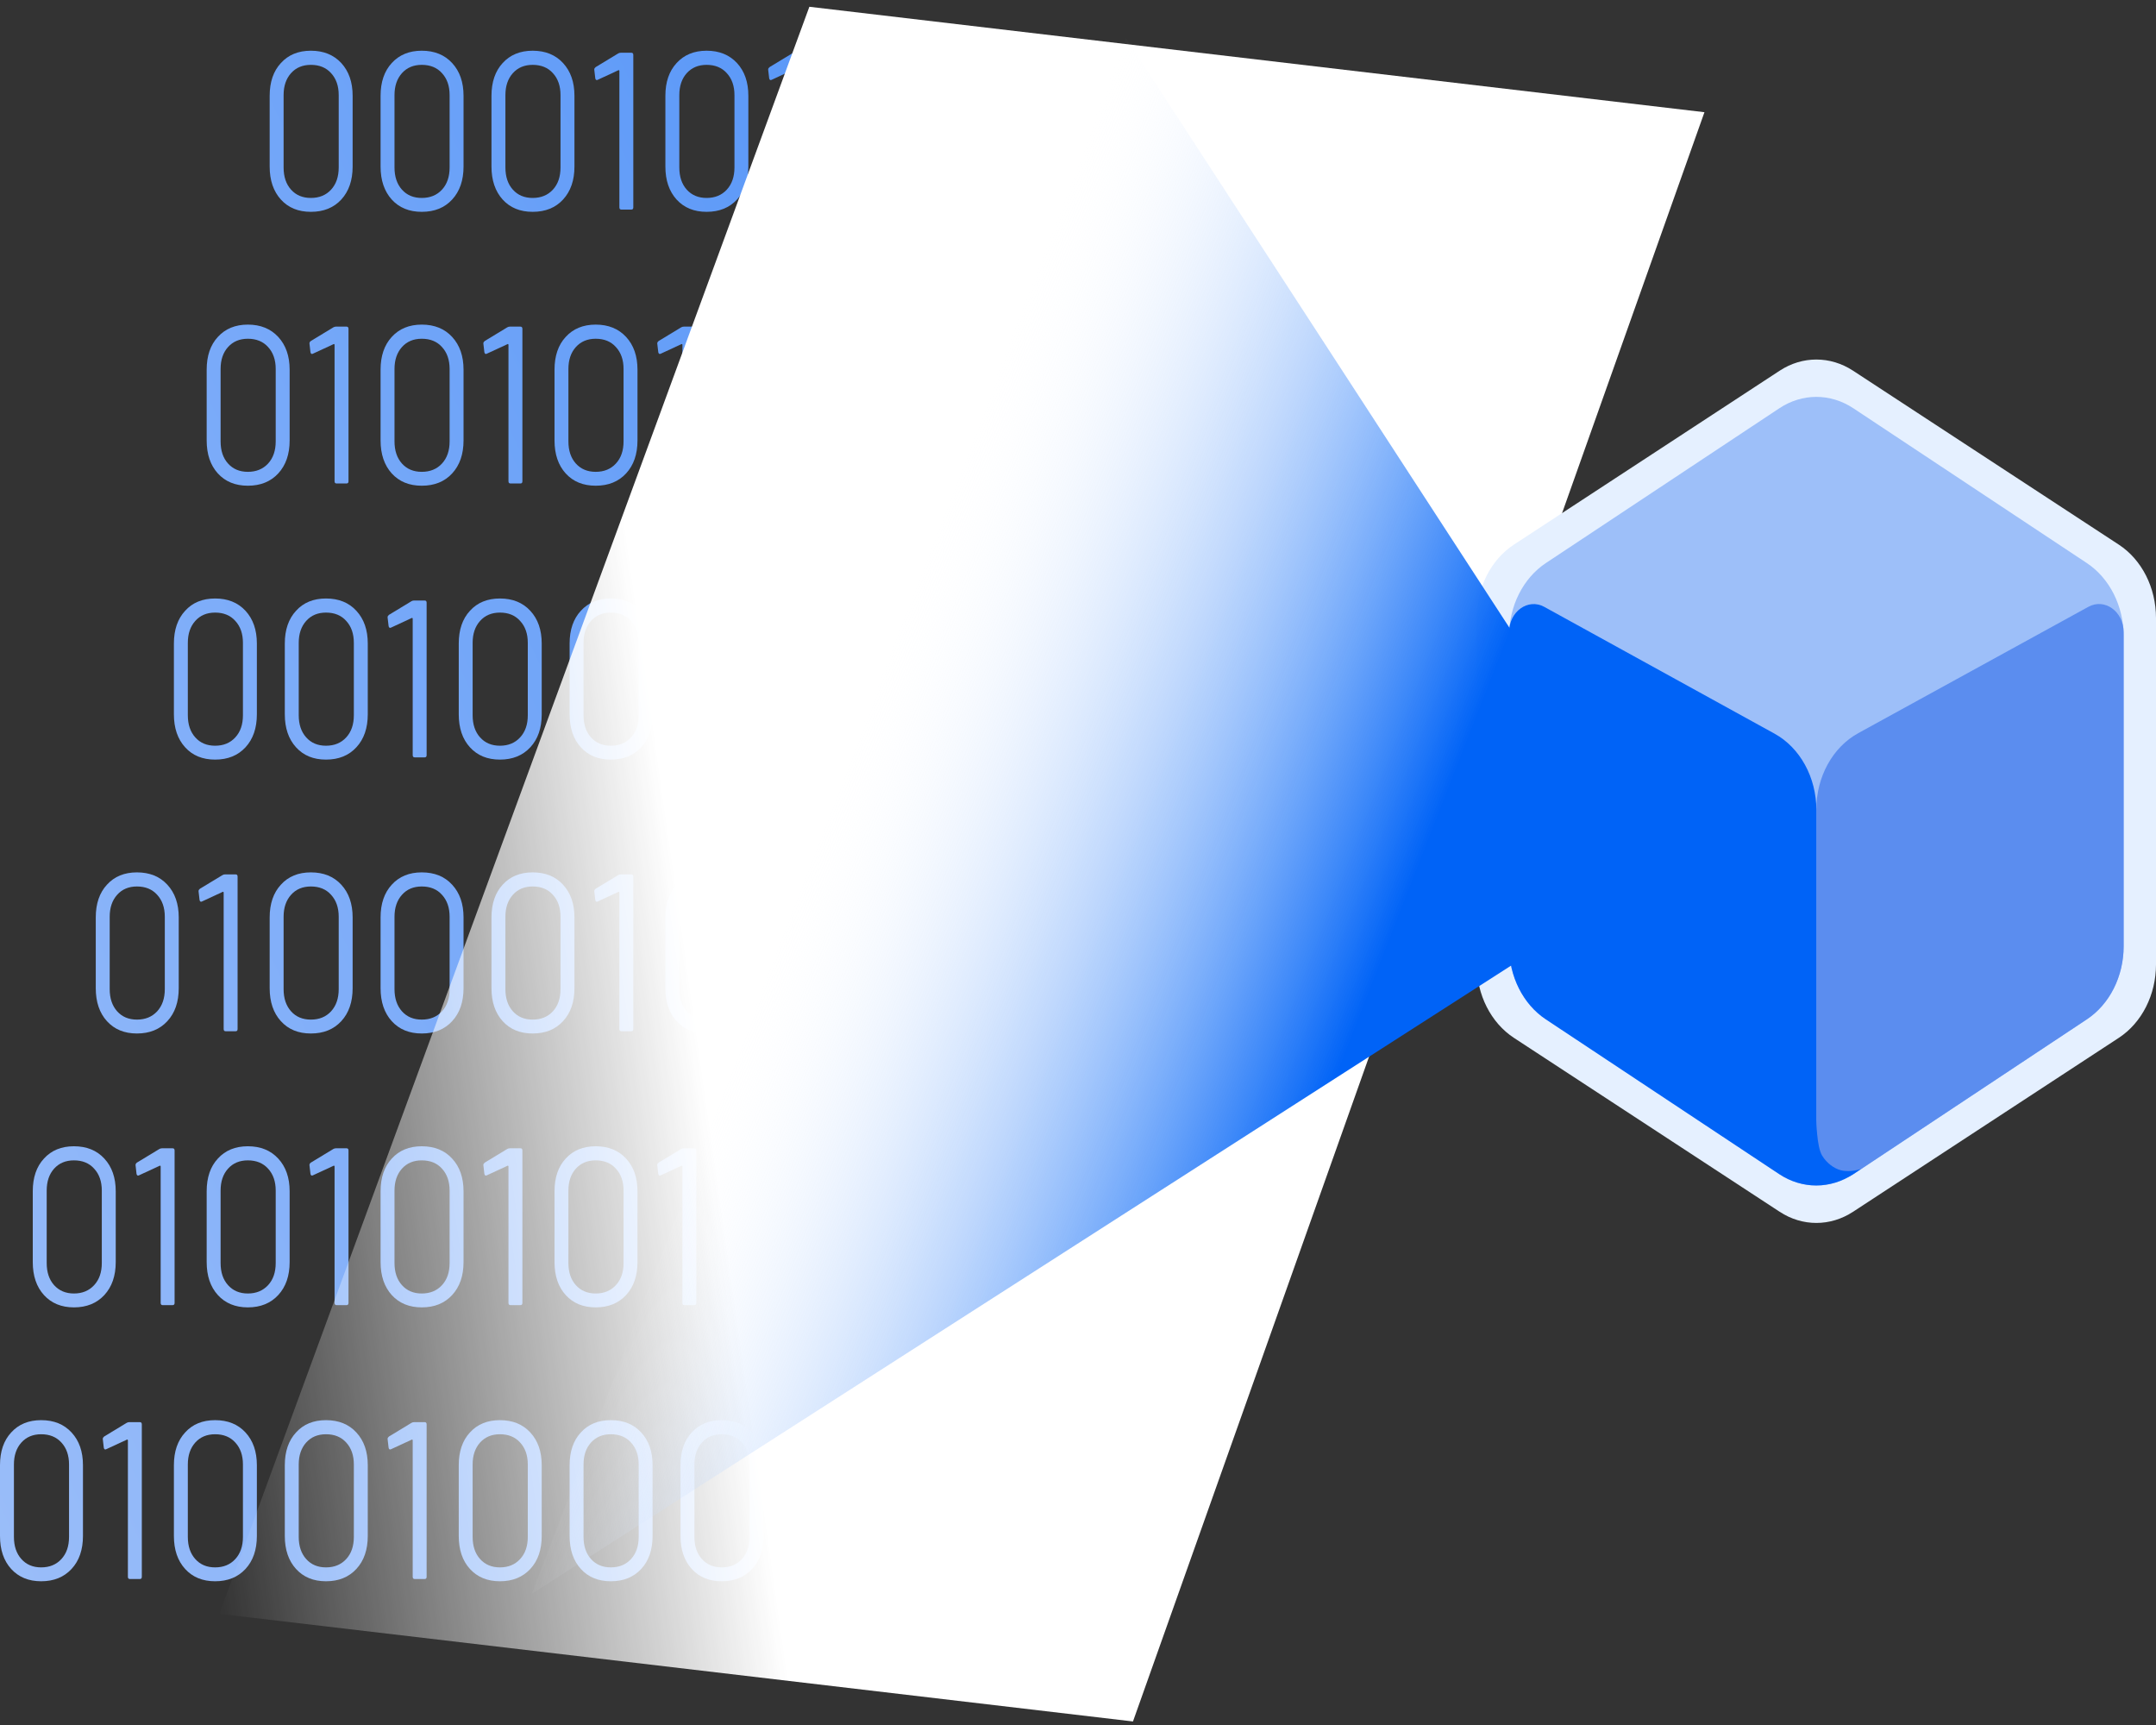 <svg width="50" height="40" viewBox="0 0 50 40" fill="none" xmlns="http://www.w3.org/2000/svg">
<rect x="0" y="0" width="50" height="40" fill="#333333" stroke="none"/>
<g clip-path="url(#clip0_162_1830)">
<path d="M7.21 4.912C6.918 4.912 6.686 4.817 6.514 4.627C6.341 4.436 6.254 4.181 6.254 3.863V2.221C6.254 1.902 6.341 1.649 6.514 1.462C6.686 1.272 6.918 1.176 7.21 1.176C7.504 1.176 7.739 1.272 7.915 1.462C8.09 1.653 8.178 1.905 8.178 2.221V3.863C8.178 4.181 8.09 4.436 7.915 4.627C7.739 4.817 7.504 4.912 7.21 4.912ZM7.21 4.59C7.404 4.59 7.56 4.526 7.678 4.398C7.796 4.27 7.855 4.098 7.855 3.883V2.205C7.855 1.994 7.796 1.824 7.678 1.696C7.563 1.568 7.407 1.504 7.21 1.504C7.018 1.504 6.865 1.568 6.75 1.696C6.635 1.824 6.577 1.994 6.577 2.205V3.883C6.577 4.098 6.635 4.27 6.75 4.398C6.865 4.526 7.018 4.59 7.21 4.59Z" fill="url(#paint0_linear_162_1830)"/>
<path d="M9.781 4.912C9.49 4.912 9.258 4.817 9.085 4.627C8.913 4.436 8.826 4.181 8.826 3.863V2.221C8.826 1.902 8.913 1.649 9.085 1.462C9.258 1.272 9.49 1.176 9.781 1.176C10.076 1.176 10.311 1.272 10.486 1.462C10.662 1.653 10.75 1.905 10.75 2.221V3.863C10.75 4.181 10.662 4.436 10.486 4.627C10.311 4.817 10.076 4.912 9.781 4.912ZM9.781 4.59C9.975 4.59 10.132 4.526 10.25 4.398C10.368 4.27 10.427 4.098 10.427 3.883V2.205C10.427 1.994 10.368 1.824 10.25 1.696C10.135 1.568 9.979 1.504 9.781 1.504C9.59 1.504 9.437 1.568 9.322 1.696C9.207 1.824 9.149 1.994 9.149 2.205V3.883C9.149 4.098 9.207 4.27 9.322 4.398C9.437 4.526 9.59 4.59 9.781 4.59Z" fill="url(#paint1_linear_162_1830)"/>
<path d="M12.353 4.912C12.062 4.912 11.83 4.817 11.657 4.627C11.485 4.436 11.398 4.181 11.398 3.863V2.221C11.398 1.902 11.485 1.649 11.657 1.462C11.83 1.272 12.062 1.176 12.353 1.176C12.648 1.176 12.883 1.272 13.058 1.462C13.234 1.653 13.322 1.905 13.322 2.221V3.863C13.322 4.181 13.234 4.436 13.058 4.627C12.883 4.817 12.648 4.912 12.353 4.912ZM12.353 4.59C12.547 4.59 12.704 4.526 12.822 4.398C12.94 4.27 12.999 4.098 12.999 3.883V2.205C12.999 1.994 12.94 1.824 12.822 1.696C12.707 1.568 12.55 1.504 12.353 1.504C12.162 1.504 12.009 1.568 11.894 1.696C11.779 1.824 11.721 1.994 11.721 2.205V3.883C11.721 4.098 11.779 4.27 11.894 4.398C12.009 4.526 12.162 4.59 12.353 4.59Z" fill="url(#paint2_linear_162_1830)"/>
<path d="M14.337 1.239C14.355 1.228 14.375 1.223 14.396 1.223H14.642C14.672 1.223 14.687 1.24 14.687 1.275V4.808C14.687 4.843 14.672 4.86 14.642 4.86H14.41C14.38 4.86 14.364 4.843 14.364 4.808V1.644C14.364 1.637 14.361 1.632 14.355 1.628C14.352 1.625 14.348 1.625 14.342 1.628L13.859 1.852L13.841 1.857C13.823 1.857 13.811 1.843 13.805 1.815L13.782 1.618V1.608C13.782 1.59 13.793 1.573 13.814 1.556L14.337 1.239Z" fill="url(#paint3_linear_162_1830)"/>
<path d="M16.387 4.912C16.096 4.912 15.864 4.817 15.691 4.627C15.518 4.436 15.431 4.181 15.431 3.863V2.221C15.431 1.902 15.518 1.649 15.691 1.462C15.864 1.272 16.096 1.176 16.387 1.176C16.681 1.176 16.916 1.272 17.092 1.462C17.268 1.653 17.355 1.905 17.355 2.221V3.863C17.355 4.181 17.268 4.436 17.092 4.627C16.916 4.817 16.681 4.912 16.387 4.912ZM16.387 4.59C16.581 4.59 16.737 4.526 16.855 4.398C16.973 4.27 17.033 4.098 17.033 3.883V2.205C17.033 1.994 16.973 1.824 16.855 1.696C16.74 1.568 16.584 1.504 16.387 1.504C16.196 1.504 16.043 1.568 15.927 1.696C15.812 1.824 15.754 1.994 15.754 2.205V3.883C15.754 4.098 15.812 4.27 15.927 4.398C16.043 4.526 16.196 4.59 16.387 4.59Z" fill="url(#paint4_linear_162_1830)"/>
<path d="M18.37 1.239C18.389 1.228 18.408 1.223 18.429 1.223H18.675C18.706 1.223 18.721 1.24 18.721 1.275V4.808C18.721 4.843 18.706 4.86 18.675 4.86H18.443C18.413 4.86 18.398 4.843 18.398 4.808V1.644C18.398 1.637 18.395 1.632 18.389 1.628C18.385 1.625 18.381 1.625 18.375 1.628L17.893 1.852L17.875 1.857C17.856 1.857 17.844 1.843 17.838 1.815L17.815 1.618V1.608C17.815 1.59 17.826 1.573 17.847 1.556L18.37 1.239Z" fill="url(#paint5_linear_162_1830)"/>
<path d="M20.42 4.912C20.129 4.912 19.897 4.817 19.724 4.627C19.551 4.436 19.465 4.181 19.465 3.863V2.221C19.465 1.902 19.551 1.649 19.724 1.462C19.897 1.272 20.129 1.176 20.42 1.176C20.714 1.176 20.949 1.272 21.125 1.462C21.301 1.653 21.389 1.905 21.389 2.221V3.863C21.389 4.181 21.301 4.436 21.125 4.627C20.949 4.817 20.714 4.912 20.42 4.912ZM20.42 4.59C20.614 4.59 20.77 4.526 20.889 4.398C21.007 4.27 21.066 4.098 21.066 3.883V2.205C21.066 1.994 21.007 1.824 20.889 1.696C20.773 1.568 20.617 1.504 20.42 1.504C20.229 1.504 20.076 1.568 19.961 1.696C19.845 1.824 19.788 1.994 19.788 2.205V3.883C19.788 4.098 19.845 4.27 19.961 4.398C20.076 4.526 20.229 4.59 20.42 4.59Z" fill="url(#paint6_linear_162_1830)"/>
<path d="M22.404 1.239C22.422 1.228 22.442 1.223 22.463 1.223H22.708C22.739 1.223 22.754 1.24 22.754 1.275V4.808C22.754 4.843 22.739 4.86 22.708 4.86H22.476C22.446 4.86 22.431 4.843 22.431 4.808V1.644C22.431 1.637 22.428 1.632 22.422 1.628C22.419 1.625 22.414 1.625 22.408 1.628L21.926 1.852L21.908 1.857C21.89 1.857 21.878 1.843 21.871 1.815L21.849 1.618V1.608C21.849 1.59 21.859 1.573 21.881 1.556L22.404 1.239Z" fill="url(#paint7_linear_162_1830)"/>
<path d="M24.453 4.912C24.162 4.912 23.93 4.817 23.757 4.627C23.585 4.436 23.498 4.181 23.498 3.863V2.221C23.498 1.902 23.585 1.649 23.757 1.462C23.93 1.272 24.162 1.176 24.453 1.176C24.747 1.176 24.983 1.272 25.158 1.462C25.334 1.653 25.422 1.905 25.422 2.221V3.863C25.422 4.181 25.334 4.436 25.158 4.627C24.983 4.817 24.747 4.912 24.453 4.912ZM24.453 4.59C24.647 4.59 24.804 4.526 24.922 4.398C25.04 4.27 25.099 4.098 25.099 3.883V2.205C25.099 1.994 25.04 1.824 24.922 1.696C24.806 1.568 24.65 1.504 24.453 1.504C24.262 1.504 24.109 1.568 23.994 1.696C23.879 1.824 23.821 1.994 23.821 2.205V3.883C23.821 4.098 23.879 4.27 23.994 4.398C24.109 4.526 24.262 4.59 24.453 4.59Z" fill="url(#paint8_linear_162_1830)"/>
<path d="M26.437 1.239C26.455 1.228 26.475 1.223 26.496 1.223H26.742C26.772 1.223 26.787 1.24 26.787 1.275V4.808C26.787 4.843 26.772 4.86 26.742 4.86H26.51C26.48 4.86 26.464 4.843 26.464 4.808V1.644C26.464 1.637 26.461 1.632 26.455 1.628C26.452 1.625 26.448 1.625 26.442 1.628L25.959 1.852L25.941 1.857C25.923 1.857 25.911 1.843 25.905 1.815L25.882 1.618V1.608C25.882 1.59 25.893 1.573 25.914 1.556L26.437 1.239Z" fill="url(#paint9_linear_162_1830)"/>
<path d="M5.748 11.263C5.457 11.263 5.225 11.168 5.052 10.978C4.879 10.787 4.793 10.532 4.793 10.214V8.572C4.793 8.253 4.879 8 5.052 7.813C5.225 7.623 5.457 7.527 5.748 7.527C6.042 7.527 6.277 7.623 6.453 7.813C6.629 8.004 6.717 8.257 6.717 8.572V10.214C6.717 10.532 6.629 10.787 6.453 10.978C6.277 11.168 6.042 11.263 5.748 11.263ZM5.748 10.941C5.942 10.941 6.098 10.877 6.217 10.749C6.335 10.621 6.394 10.449 6.394 10.235V8.556C6.394 8.345 6.335 8.175 6.217 8.047C6.101 7.919 5.945 7.855 5.748 7.855C5.557 7.855 5.404 7.919 5.289 8.047C5.173 8.175 5.116 8.345 5.116 8.556V10.235C5.116 10.449 5.173 10.621 5.289 10.749C5.404 10.877 5.557 10.941 5.748 10.941Z" fill="url(#paint10_linear_162_1830)"/>
<path d="M7.732 7.59C7.75 7.579 7.77 7.574 7.791 7.574H8.037C8.067 7.574 8.082 7.592 8.082 7.626V11.16C8.082 11.194 8.067 11.211 8.037 11.211H7.805C7.774 11.211 7.759 11.194 7.759 11.16V7.995C7.759 7.988 7.756 7.983 7.75 7.98C7.747 7.976 7.742 7.976 7.736 7.98L7.254 8.203L7.236 8.208C7.218 8.208 7.206 8.194 7.2 8.167L7.177 7.969V7.959C7.177 7.941 7.187 7.924 7.209 7.907L7.732 7.59Z" fill="url(#paint11_linear_162_1830)"/>
<path d="M9.781 11.263C9.49 11.263 9.258 11.168 9.085 10.978C8.913 10.787 8.826 10.532 8.826 10.214V8.572C8.826 8.253 8.913 8 9.085 7.813C9.258 7.623 9.49 7.527 9.781 7.527C10.076 7.527 10.311 7.623 10.486 7.813C10.662 8.004 10.75 8.257 10.75 8.572V10.214C10.75 10.532 10.662 10.787 10.486 10.978C10.311 11.168 10.076 11.263 9.781 11.263ZM9.781 10.941C9.975 10.941 10.132 10.877 10.25 10.749C10.368 10.621 10.427 10.449 10.427 10.235V8.556C10.427 8.345 10.368 8.175 10.25 8.047C10.135 7.919 9.979 7.855 9.781 7.855C9.59 7.855 9.437 7.919 9.322 8.047C9.207 8.175 9.149 8.345 9.149 8.556V10.235C9.149 10.449 9.207 10.621 9.322 10.749C9.437 10.877 9.59 10.941 9.781 10.941Z" fill="url(#paint12_linear_162_1830)"/>
<path d="M11.765 7.59C11.783 7.579 11.803 7.574 11.824 7.574H12.07C12.1 7.574 12.115 7.592 12.115 7.626V11.16C12.115 11.194 12.1 11.211 12.07 11.211H11.838C11.808 11.211 11.792 11.194 11.792 11.16V7.995C11.792 7.988 11.789 7.983 11.783 7.98C11.78 7.976 11.776 7.976 11.77 7.98L11.287 8.203L11.269 8.208C11.251 8.208 11.239 8.194 11.233 8.167L11.21 7.969V7.959C11.21 7.941 11.221 7.924 11.242 7.907L11.765 7.59Z" fill="url(#paint13_linear_162_1830)"/>
<path d="M13.815 11.263C13.524 11.263 13.292 11.168 13.119 10.978C12.946 10.787 12.86 10.532 12.86 10.214V8.572C12.86 8.253 12.946 8 13.119 7.813C13.292 7.623 13.524 7.527 13.815 7.527C14.109 7.527 14.344 7.623 14.52 7.813C14.696 8.004 14.784 8.257 14.784 8.572V10.214C14.784 10.532 14.696 10.787 14.52 10.978C14.344 11.168 14.109 11.263 13.815 11.263ZM13.815 10.941C14.009 10.941 14.165 10.877 14.283 10.749C14.402 10.621 14.461 10.449 14.461 10.235V8.556C14.461 8.345 14.402 8.175 14.283 8.047C14.168 7.919 14.012 7.855 13.815 7.855C13.624 7.855 13.471 7.919 13.355 8.047C13.24 8.175 13.182 8.345 13.182 8.556V10.235C13.182 10.449 13.24 10.621 13.355 10.749C13.471 10.877 13.624 10.941 13.815 10.941Z" fill="url(#paint14_linear_162_1830)"/>
<path d="M15.798 7.59C15.817 7.579 15.836 7.574 15.858 7.574H16.103C16.134 7.574 16.149 7.592 16.149 7.626V11.16C16.149 11.194 16.134 11.211 16.103 11.211H15.871C15.841 11.211 15.826 11.194 15.826 11.16V7.995C15.826 7.988 15.823 7.983 15.817 7.98C15.814 7.976 15.809 7.976 15.803 7.98L15.321 8.203L15.303 8.208C15.284 8.208 15.272 8.194 15.266 8.167L15.243 7.969V7.959C15.243 7.941 15.254 7.924 15.275 7.907L15.798 7.59Z" fill="url(#paint15_linear_162_1830)"/>
<path d="M17.848 11.263C17.557 11.263 17.325 11.168 17.152 10.978C16.979 10.787 16.893 10.532 16.893 10.214V8.572C16.893 8.253 16.979 8 17.152 7.813C17.325 7.623 17.557 7.527 17.848 7.527C18.142 7.527 18.377 7.623 18.553 7.813C18.729 8.004 18.817 8.257 18.817 8.572V10.214C18.817 10.532 18.729 10.787 18.553 10.978C18.377 11.168 18.142 11.263 17.848 11.263ZM17.848 10.941C18.042 10.941 18.198 10.877 18.317 10.749C18.435 10.621 18.494 10.449 18.494 10.235V8.556C18.494 8.345 18.435 8.175 18.317 8.047C18.201 7.919 18.045 7.855 17.848 7.855C17.657 7.855 17.504 7.919 17.389 8.047C17.273 8.175 17.216 8.345 17.216 8.556V10.235C17.216 10.449 17.273 10.621 17.389 10.749C17.504 10.877 17.657 10.941 17.848 10.941Z" fill="url(#paint16_linear_162_1830)"/>
<path d="M19.832 7.59C19.85 7.579 19.87 7.574 19.891 7.574H20.137C20.167 7.574 20.182 7.592 20.182 7.626V11.16C20.182 11.194 20.167 11.211 20.137 11.211H19.904C19.874 11.211 19.859 11.194 19.859 11.16V7.995C19.859 7.988 19.856 7.983 19.85 7.98C19.847 7.976 19.842 7.976 19.836 7.98L19.354 8.203L19.336 8.208C19.318 8.208 19.306 8.194 19.299 8.167L19.277 7.969V7.959C19.277 7.941 19.288 7.924 19.309 7.907L19.832 7.59Z" fill="url(#paint17_linear_162_1830)"/>
<path d="M21.881 11.263C21.59 11.263 21.358 11.168 21.186 10.978C21.013 10.787 20.926 10.532 20.926 10.214V8.572C20.926 8.253 21.013 8 21.186 7.813C21.358 7.623 21.59 7.527 21.881 7.527C22.175 7.527 22.411 7.623 22.587 7.813C22.762 8.004 22.85 8.257 22.85 8.572V10.214C22.85 10.532 22.762 10.787 22.587 10.978C22.411 11.168 22.175 11.263 21.881 11.263ZM21.881 10.941C22.076 10.941 22.232 10.877 22.35 10.749C22.468 10.621 22.527 10.449 22.527 10.235V8.556C22.527 8.345 22.468 8.175 22.35 8.047C22.235 7.919 22.078 7.855 21.881 7.855C21.69 7.855 21.537 7.919 21.422 8.047C21.307 8.175 21.249 8.345 21.249 8.556V10.235C21.249 10.449 21.307 10.621 21.422 10.749C21.537 10.877 21.69 10.941 21.881 10.941Z" fill="url(#paint18_linear_162_1830)"/>
<path d="M23.865 7.59C23.883 7.579 23.903 7.574 23.924 7.574H24.17C24.2 7.574 24.215 7.592 24.215 7.626V11.16C24.215 11.194 24.2 11.211 24.17 11.211H23.938C23.907 11.211 23.892 11.194 23.892 11.16V7.995C23.892 7.988 23.889 7.983 23.883 7.98C23.88 7.976 23.876 7.976 23.87 7.98L23.387 8.203L23.369 8.208C23.351 8.208 23.339 8.194 23.333 8.167L23.31 7.969V7.959C23.31 7.941 23.321 7.924 23.342 7.907L23.865 7.59Z" fill="url(#paint19_linear_162_1830)"/>
<path d="M25.915 11.263C25.624 11.263 25.392 11.168 25.219 10.978C25.046 10.787 24.96 10.532 24.96 10.214V8.572C24.96 8.253 25.046 8 25.219 7.813C25.392 7.623 25.624 7.527 25.915 7.527C26.209 7.527 26.444 7.623 26.62 7.813C26.796 8.004 26.884 8.257 26.884 8.572V10.214C26.884 10.532 26.796 10.787 26.62 10.978C26.444 11.168 26.209 11.263 25.915 11.263ZM25.915 10.941C26.109 10.941 26.265 10.877 26.383 10.749C26.502 10.621 26.561 10.449 26.561 10.235V8.556C26.561 8.345 26.502 8.175 26.383 8.047C26.268 7.919 26.112 7.855 25.915 7.855C25.724 7.855 25.571 7.919 25.455 8.047C25.34 8.175 25.282 8.345 25.282 8.556V10.235C25.282 10.449 25.34 10.621 25.455 10.749C25.571 10.877 25.724 10.941 25.915 10.941Z" fill="url(#paint20_linear_162_1830)"/>
<path d="M4.989 17.614C4.697 17.614 4.465 17.519 4.293 17.328C4.12 17.138 4.033 16.883 4.033 16.564V14.922C4.033 14.604 4.12 14.351 4.293 14.164C4.465 13.973 4.697 13.878 4.989 13.878C5.283 13.878 5.518 13.973 5.694 14.164C5.869 14.354 5.957 14.607 5.957 14.922V16.564C5.957 16.883 5.869 17.138 5.694 17.328C5.518 17.519 5.283 17.614 4.989 17.614ZM4.989 17.292C5.183 17.292 5.339 17.228 5.457 17.099C5.575 16.971 5.634 16.8 5.634 16.585V14.907C5.634 14.695 5.575 14.526 5.457 14.398C5.342 14.269 5.186 14.205 4.989 14.205C4.797 14.205 4.644 14.269 4.529 14.398C4.414 14.526 4.356 14.695 4.356 14.907V16.585C4.356 16.8 4.414 16.971 4.529 17.099C4.644 17.228 4.797 17.292 4.989 17.292Z" fill="url(#paint21_linear_162_1830)"/>
<path d="M7.56 17.614C7.269 17.614 7.037 17.519 6.865 17.328C6.692 17.138 6.605 16.883 6.605 16.564V14.922C6.605 14.604 6.692 14.351 6.865 14.164C7.037 13.973 7.269 13.878 7.56 13.878C7.855 13.878 8.09 13.973 8.265 14.164C8.441 14.354 8.529 14.607 8.529 14.922V16.564C8.529 16.883 8.441 17.138 8.265 17.328C8.09 17.519 7.855 17.614 7.56 17.614ZM7.56 17.292C7.755 17.292 7.911 17.228 8.029 17.099C8.147 16.971 8.206 16.8 8.206 16.585V14.907C8.206 14.695 8.147 14.526 8.029 14.398C7.914 14.269 7.758 14.205 7.56 14.205C7.369 14.205 7.216 14.269 7.101 14.398C6.986 14.526 6.928 14.695 6.928 14.907V16.585C6.928 16.8 6.986 16.971 7.101 17.099C7.216 17.228 7.369 17.292 7.56 17.292Z" fill="url(#paint22_linear_162_1830)"/>
<path d="M9.544 13.94C9.562 13.93 9.582 13.925 9.603 13.925H9.849C9.879 13.925 9.894 13.942 9.894 13.977V17.51C9.894 17.545 9.879 17.562 9.849 17.562H9.617C9.587 17.562 9.571 17.545 9.571 17.51V14.346C9.571 14.339 9.568 14.334 9.562 14.33C9.559 14.327 9.555 14.327 9.549 14.33L9.067 14.554L9.048 14.559C9.03 14.559 9.018 14.545 9.012 14.517L8.989 14.32V14.309C8.989 14.292 9 14.275 9.021 14.257L9.544 13.94Z" fill="url(#paint23_linear_162_1830)"/>
<path d="M11.594 17.614C11.303 17.614 11.071 17.519 10.898 17.328C10.725 17.138 10.639 16.883 10.639 16.564V14.922C10.639 14.604 10.725 14.351 10.898 14.164C11.071 13.973 11.303 13.878 11.594 13.878C11.888 13.878 12.123 13.973 12.299 14.164C12.475 14.354 12.563 14.607 12.563 14.922V16.564C12.563 16.883 12.475 17.138 12.299 17.328C12.123 17.519 11.888 17.614 11.594 17.614ZM11.594 17.292C11.788 17.292 11.944 17.228 12.062 17.099C12.181 16.971 12.24 16.8 12.24 16.585V14.907C12.24 14.695 12.181 14.526 12.062 14.398C11.947 14.269 11.791 14.205 11.594 14.205C11.403 14.205 11.25 14.269 11.134 14.398C11.019 14.526 10.961 14.695 10.961 14.907V16.585C10.961 16.8 11.019 16.971 11.134 17.099C11.25 17.228 11.403 17.292 11.594 17.292Z" fill="url(#paint24_linear_162_1830)"/>
<path d="M14.166 17.614C13.874 17.614 13.643 17.519 13.47 17.328C13.297 17.138 13.21 16.883 13.21 16.564V14.922C13.21 14.604 13.297 14.351 13.47 14.164C13.643 13.973 13.874 13.878 14.166 13.878C14.46 13.878 14.695 13.973 14.871 14.164C15.047 14.354 15.134 14.607 15.134 14.922V16.564C15.134 16.883 15.047 17.138 14.871 17.328C14.695 17.519 14.46 17.614 14.166 17.614ZM14.166 17.292C14.36 17.292 14.516 17.228 14.634 17.099C14.752 16.971 14.812 16.8 14.812 16.585V14.907C14.812 14.695 14.752 14.526 14.634 14.398C14.519 14.269 14.363 14.205 14.166 14.205C13.975 14.205 13.822 14.269 13.706 14.398C13.591 14.526 13.533 14.695 13.533 14.907V16.585C13.533 16.8 13.591 16.971 13.706 17.099C13.822 17.228 13.975 17.292 14.166 17.292Z" fill="url(#paint25_linear_162_1830)"/>
<path d="M16.738 17.614C16.446 17.614 16.215 17.519 16.042 17.328C15.869 17.138 15.782 16.883 15.782 16.564V14.922C15.782 14.604 15.869 14.351 16.042 14.164C16.215 13.973 16.446 13.878 16.738 13.878C17.032 13.878 17.267 13.973 17.443 14.164C17.619 14.354 17.706 14.607 17.706 14.922V16.564C17.706 16.883 17.619 17.138 17.443 17.328C17.267 17.519 17.032 17.614 16.738 17.614ZM16.738 17.292C16.932 17.292 17.088 17.228 17.206 17.099C17.324 16.971 17.383 16.8 17.383 16.585V14.907C17.383 14.695 17.324 14.526 17.206 14.398C17.091 14.269 16.935 14.205 16.738 14.205C16.547 14.205 16.393 14.269 16.278 14.398C16.163 14.526 16.105 14.695 16.105 14.907V16.585C16.105 16.8 16.163 16.971 16.278 17.099C16.393 17.228 16.547 17.292 16.738 17.292Z" fill="url(#paint26_linear_162_1830)"/>
<path d="M19.309 17.614C19.018 17.614 18.787 17.519 18.613 17.328C18.441 17.138 18.354 16.883 18.354 16.564V14.922C18.354 14.604 18.441 14.351 18.613 14.164C18.787 13.973 19.018 13.878 19.309 13.878C19.604 13.878 19.839 13.973 20.015 14.164C20.19 14.354 20.278 14.607 20.278 14.922V16.564C20.278 16.883 20.19 17.138 20.015 17.328C19.839 17.519 19.604 17.614 19.309 17.614ZM19.309 17.292C19.504 17.292 19.66 17.228 19.778 17.099C19.896 16.971 19.955 16.8 19.955 16.585V14.907C19.955 14.695 19.896 14.526 19.778 14.398C19.663 14.269 19.506 14.205 19.309 14.205C19.119 14.205 18.965 14.269 18.85 14.398C18.735 14.526 18.677 14.695 18.677 14.907V16.585C18.677 16.8 18.735 16.971 18.85 17.099C18.965 17.228 19.119 17.292 19.309 17.292Z" fill="url(#paint27_linear_162_1830)"/>
<path d="M21.293 13.94C21.311 13.93 21.331 13.925 21.352 13.925H21.598C21.628 13.925 21.643 13.942 21.643 13.977V17.51C21.643 17.545 21.628 17.562 21.598 17.562H21.366C21.336 17.562 21.32 17.545 21.32 17.51V14.346C21.32 14.339 21.317 14.334 21.311 14.33C21.308 14.327 21.304 14.327 21.298 14.33L20.816 14.554L20.797 14.559C20.779 14.559 20.767 14.545 20.761 14.517L20.738 14.32V14.309C20.738 14.292 20.749 14.275 20.77 14.257L21.293 13.94Z" fill="url(#paint28_linear_162_1830)"/>
<path d="M23.343 17.614C23.052 17.614 22.82 17.519 22.647 17.328C22.474 17.138 22.388 16.883 22.388 16.564V14.922C22.388 14.604 22.474 14.351 22.647 14.164C22.82 13.973 23.052 13.878 23.343 13.878C23.637 13.878 23.872 13.973 24.048 14.164C24.224 14.354 24.312 14.607 24.312 14.922V16.564C24.312 16.883 24.224 17.138 24.048 17.328C23.872 17.519 23.637 17.614 23.343 17.614ZM23.343 17.292C23.537 17.292 23.693 17.228 23.811 17.099C23.93 16.971 23.989 16.8 23.989 16.585V14.907C23.989 14.695 23.93 14.526 23.811 14.398C23.696 14.269 23.54 14.205 23.343 14.205C23.152 14.205 22.999 14.269 22.883 14.398C22.768 14.526 22.711 14.695 22.711 14.907V16.585C22.711 16.8 22.768 16.971 22.883 17.099C22.999 17.228 23.152 17.292 23.343 17.292Z" fill="url(#paint29_linear_162_1830)"/>
<path d="M25.915 17.614C25.624 17.614 25.392 17.519 25.219 17.328C25.046 17.138 24.96 16.883 24.96 16.564V14.922C24.96 14.604 25.046 14.351 25.219 14.164C25.392 13.973 25.624 13.878 25.915 13.878C26.209 13.878 26.444 13.973 26.62 14.164C26.796 14.354 26.884 14.607 26.884 14.922V16.564C26.884 16.883 26.796 17.138 26.62 17.328C26.444 17.519 26.209 17.614 25.915 17.614ZM25.915 17.292C26.109 17.292 26.265 17.228 26.383 17.099C26.502 16.971 26.561 16.8 26.561 16.585V14.907C26.561 14.695 26.502 14.526 26.383 14.398C26.268 14.269 26.112 14.205 25.915 14.205C25.724 14.205 25.571 14.269 25.455 14.398C25.34 14.526 25.282 14.695 25.282 14.907V16.585C25.282 16.8 25.34 16.971 25.455 17.099C25.571 17.228 25.724 17.292 25.915 17.292Z" fill="url(#paint30_linear_162_1830)"/>
<path d="M3.176 23.965C2.885 23.965 2.653 23.87 2.48 23.679C2.307 23.489 2.221 23.234 2.221 22.915V21.273C2.221 20.955 2.307 20.702 2.48 20.515C2.653 20.324 2.885 20.229 3.176 20.229C3.47 20.229 3.705 20.324 3.881 20.515C4.057 20.705 4.145 20.958 4.145 21.273V22.915C4.145 23.234 4.057 23.489 3.881 23.679C3.705 23.87 3.47 23.965 3.176 23.965ZM3.176 23.643C3.37 23.643 3.526 23.579 3.645 23.451C3.763 23.322 3.822 23.151 3.822 22.936V21.258C3.822 21.047 3.763 20.877 3.645 20.749C3.529 20.62 3.373 20.556 3.176 20.556C2.985 20.556 2.832 20.62 2.717 20.749C2.602 20.877 2.544 21.047 2.544 21.258V22.936C2.544 23.151 2.602 23.322 2.717 23.451C2.832 23.579 2.985 23.643 3.176 23.643Z" fill="url(#paint31_linear_162_1830)"/>
<path d="M5.16 20.292C5.178 20.281 5.198 20.276 5.219 20.276H5.465C5.495 20.276 5.51 20.293 5.51 20.328V23.861C5.51 23.896 5.495 23.913 5.465 23.913H5.233C5.202 23.913 5.187 23.896 5.187 23.861V20.697C5.187 20.69 5.184 20.685 5.178 20.681C5.175 20.678 5.17 20.678 5.164 20.681L4.682 20.905L4.664 20.91C4.646 20.91 4.634 20.896 4.628 20.868L4.605 20.671V20.66C4.605 20.643 4.616 20.626 4.637 20.608L5.16 20.292Z" fill="url(#paint32_linear_162_1830)"/>
<path d="M7.21 23.965C6.918 23.965 6.686 23.87 6.514 23.679C6.341 23.489 6.254 23.234 6.254 22.915V21.273C6.254 20.955 6.341 20.702 6.514 20.515C6.686 20.324 6.918 20.229 7.21 20.229C7.504 20.229 7.739 20.324 7.915 20.515C8.09 20.705 8.178 20.958 8.178 21.273V22.915C8.178 23.234 8.09 23.489 7.915 23.679C7.739 23.87 7.504 23.965 7.21 23.965ZM7.21 23.643C7.404 23.643 7.56 23.579 7.678 23.451C7.796 23.322 7.855 23.151 7.855 22.936V21.258C7.855 21.047 7.796 20.877 7.678 20.749C7.563 20.62 7.407 20.556 7.21 20.556C7.018 20.556 6.865 20.62 6.75 20.749C6.635 20.877 6.577 21.047 6.577 21.258V22.936C6.577 23.151 6.635 23.322 6.75 23.451C6.865 23.579 7.018 23.643 7.21 23.643Z" fill="url(#paint33_linear_162_1830)"/>
<path d="M9.781 23.965C9.49 23.965 9.258 23.87 9.085 23.679C8.913 23.489 8.826 23.234 8.826 22.915V21.273C8.826 20.955 8.913 20.702 9.085 20.515C9.258 20.324 9.49 20.229 9.781 20.229C10.076 20.229 10.311 20.324 10.486 20.515C10.662 20.705 10.75 20.958 10.75 21.273V22.915C10.75 23.234 10.662 23.489 10.486 23.679C10.311 23.87 10.076 23.965 9.781 23.965ZM9.781 23.643C9.975 23.643 10.132 23.579 10.25 23.451C10.368 23.322 10.427 23.151 10.427 22.936V21.258C10.427 21.047 10.368 20.877 10.25 20.749C10.135 20.62 9.979 20.556 9.781 20.556C9.59 20.556 9.437 20.62 9.322 20.749C9.207 20.877 9.149 21.047 9.149 21.258V22.936C9.149 23.151 9.207 23.322 9.322 23.451C9.437 23.579 9.59 23.643 9.781 23.643Z" fill="url(#paint34_linear_162_1830)"/>
<path d="M12.353 23.965C12.062 23.965 11.83 23.87 11.657 23.679C11.485 23.489 11.398 23.234 11.398 22.915V21.273C11.398 20.955 11.485 20.702 11.657 20.515C11.83 20.324 12.062 20.229 12.353 20.229C12.648 20.229 12.883 20.324 13.058 20.515C13.234 20.705 13.322 20.958 13.322 21.273V22.915C13.322 23.234 13.234 23.489 13.058 23.679C12.883 23.87 12.648 23.965 12.353 23.965ZM12.353 23.643C12.547 23.643 12.704 23.579 12.822 23.451C12.94 23.322 12.999 23.151 12.999 22.936V21.258C12.999 21.047 12.94 20.877 12.822 20.749C12.707 20.62 12.55 20.556 12.353 20.556C12.162 20.556 12.009 20.62 11.894 20.749C11.779 20.877 11.721 21.047 11.721 21.258V22.936C11.721 23.151 11.779 23.322 11.894 23.451C12.009 23.579 12.162 23.643 12.353 23.643Z" fill="url(#paint35_linear_162_1830)"/>
<path d="M14.337 20.292C14.355 20.281 14.375 20.276 14.396 20.276H14.642C14.672 20.276 14.687 20.293 14.687 20.328V23.861C14.687 23.896 14.672 23.913 14.642 23.913H14.41C14.38 23.913 14.364 23.896 14.364 23.861V20.697C14.364 20.69 14.361 20.685 14.355 20.681C14.352 20.678 14.348 20.678 14.342 20.681L13.859 20.905L13.841 20.91C13.823 20.91 13.811 20.896 13.805 20.868L13.782 20.671V20.66C13.782 20.643 13.793 20.626 13.814 20.608L14.337 20.292Z" fill="url(#paint36_linear_162_1830)"/>
<path d="M16.387 23.965C16.096 23.965 15.864 23.87 15.691 23.679C15.518 23.489 15.431 23.234 15.431 22.915V21.273C15.431 20.955 15.518 20.702 15.691 20.515C15.864 20.324 16.096 20.229 16.387 20.229C16.681 20.229 16.916 20.324 17.092 20.515C17.268 20.705 17.355 20.958 17.355 21.273V22.915C17.355 23.234 17.268 23.489 17.092 23.679C16.916 23.87 16.681 23.965 16.387 23.965ZM16.387 23.643C16.581 23.643 16.737 23.579 16.855 23.451C16.973 23.322 17.033 23.151 17.033 22.936V21.258C17.033 21.047 16.973 20.877 16.855 20.749C16.74 20.62 16.584 20.556 16.387 20.556C16.196 20.556 16.043 20.62 15.927 20.749C15.812 20.877 15.754 21.047 15.754 21.258V22.936C15.754 23.151 15.812 23.322 15.927 23.451C16.043 23.579 16.196 23.643 16.387 23.643Z" fill="url(#paint37_linear_162_1830)"/>
<path d="M18.37 20.292C18.389 20.281 18.408 20.276 18.429 20.276H18.675C18.706 20.276 18.721 20.293 18.721 20.328V23.861C18.721 23.896 18.706 23.913 18.675 23.913H18.443C18.413 23.913 18.398 23.896 18.398 23.861V20.697C18.398 20.69 18.395 20.685 18.389 20.681C18.385 20.678 18.381 20.678 18.375 20.681L17.893 20.905L17.875 20.91C17.856 20.91 17.844 20.896 17.838 20.868L17.815 20.671V20.66C17.815 20.643 17.826 20.626 17.847 20.608L18.37 20.292Z" fill="url(#paint38_linear_162_1830)"/>
<path d="M20.42 23.965C20.129 23.965 19.897 23.87 19.724 23.679C19.551 23.489 19.465 23.234 19.465 22.915V21.273C19.465 20.955 19.551 20.702 19.724 20.515C19.897 20.324 20.129 20.229 20.42 20.229C20.714 20.229 20.949 20.324 21.125 20.515C21.301 20.705 21.389 20.958 21.389 21.273V22.915C21.389 23.234 21.301 23.489 21.125 23.679C20.949 23.87 20.714 23.965 20.42 23.965ZM20.42 23.643C20.614 23.643 20.77 23.579 20.889 23.451C21.007 23.322 21.066 23.151 21.066 22.936V21.258C21.066 21.047 21.007 20.877 20.889 20.749C20.773 20.62 20.617 20.556 20.42 20.556C20.229 20.556 20.076 20.62 19.961 20.749C19.845 20.877 19.788 21.047 19.788 21.258V22.936C19.788 23.151 19.845 23.322 19.961 23.451C20.076 23.579 20.229 23.643 20.42 23.643Z" fill="url(#paint39_linear_162_1830)"/>
<path d="M22.404 20.292C22.422 20.281 22.442 20.276 22.463 20.276H22.708C22.739 20.276 22.754 20.293 22.754 20.328V23.861C22.754 23.896 22.739 23.913 22.708 23.913H22.476C22.446 23.913 22.431 23.896 22.431 23.861V20.697C22.431 20.69 22.428 20.685 22.422 20.681C22.419 20.678 22.414 20.678 22.408 20.681L21.926 20.905L21.908 20.91C21.89 20.91 21.878 20.896 21.871 20.868L21.849 20.671V20.66C21.849 20.643 21.859 20.626 21.881 20.608L22.404 20.292Z" fill="url(#paint40_linear_162_1830)"/>
<path d="M24.453 23.965C24.162 23.965 23.93 23.87 23.757 23.679C23.585 23.489 23.498 23.234 23.498 22.915V21.273C23.498 20.955 23.585 20.702 23.757 20.515C23.93 20.324 24.162 20.229 24.453 20.229C24.747 20.229 24.983 20.324 25.158 20.515C25.334 20.705 25.422 20.958 25.422 21.273V22.915C25.422 23.234 25.334 23.489 25.158 23.679C24.983 23.87 24.747 23.965 24.453 23.965ZM24.453 23.643C24.647 23.643 24.804 23.579 24.922 23.451C25.04 23.322 25.099 23.151 25.099 22.936V21.258C25.099 21.047 25.04 20.877 24.922 20.749C24.806 20.62 24.65 20.556 24.453 20.556C24.262 20.556 24.109 20.62 23.994 20.749C23.879 20.877 23.821 21.047 23.821 21.258V22.936C23.821 23.151 23.879 23.322 23.994 23.451C24.109 23.579 24.262 23.643 24.453 23.643Z" fill="url(#paint41_linear_162_1830)"/>
<path d="M26.437 20.292C26.455 20.281 26.475 20.276 26.496 20.276H26.742C26.772 20.276 26.787 20.293 26.787 20.328V23.861C26.787 23.896 26.772 23.913 26.742 23.913H26.51C26.48 23.913 26.464 23.896 26.464 23.861V20.697C26.464 20.69 26.461 20.685 26.455 20.681C26.452 20.678 26.448 20.678 26.442 20.681L25.959 20.905L25.941 20.91C25.923 20.91 25.911 20.896 25.905 20.868L25.882 20.671V20.66C25.882 20.643 25.893 20.626 25.914 20.608L26.437 20.292Z" fill="url(#paint42_linear_162_1830)"/>
<path d="M1.715 30.316C1.424 30.316 1.192 30.22 1.019 30.03C0.846 29.839 0.76 29.585 0.76 29.266V27.624C0.76 27.305 0.846 27.052 1.019 26.866C1.192 26.675 1.424 26.58 1.715 26.58C2.009 26.58 2.244 26.675 2.42 26.866C2.596 27.056 2.684 27.309 2.684 27.624V29.266C2.684 29.585 2.596 29.839 2.42 30.03C2.244 30.22 2.009 30.316 1.715 30.316ZM1.715 29.994C1.909 29.994 2.065 29.929 2.183 29.801C2.302 29.673 2.361 29.502 2.361 29.287V27.608C2.361 27.397 2.302 27.227 2.183 27.099C2.068 26.971 1.912 26.907 1.715 26.907C1.524 26.907 1.371 26.971 1.255 27.099C1.14 27.227 1.083 27.397 1.083 27.608V29.287C1.083 29.502 1.14 29.673 1.255 29.801C1.371 29.929 1.524 29.994 1.715 29.994Z" fill="url(#paint43_linear_162_1830)"/>
<path d="M3.698 26.642C3.717 26.632 3.736 26.627 3.758 26.627H4.003C4.034 26.627 4.049 26.644 4.049 26.678V30.212C4.049 30.246 4.034 30.264 4.003 30.264H3.771C3.741 30.264 3.726 30.246 3.726 30.212V27.047C3.726 27.04 3.723 27.035 3.717 27.032C3.714 27.028 3.709 27.028 3.703 27.032L3.221 27.255L3.203 27.26C3.184 27.26 3.172 27.247 3.166 27.219L3.144 27.021V27.011C3.144 26.994 3.154 26.976 3.175 26.959L3.698 26.642Z" fill="url(#paint44_linear_162_1830)"/>
<path d="M5.748 30.316C5.457 30.316 5.225 30.22 5.052 30.03C4.879 29.839 4.793 29.585 4.793 29.266V27.624C4.793 27.305 4.879 27.052 5.052 26.866C5.225 26.675 5.457 26.58 5.748 26.58C6.042 26.58 6.277 26.675 6.453 26.866C6.629 27.056 6.717 27.309 6.717 27.624V29.266C6.717 29.585 6.629 29.839 6.453 30.03C6.277 30.22 6.042 30.316 5.748 30.316ZM5.748 29.994C5.942 29.994 6.098 29.929 6.217 29.801C6.335 29.673 6.394 29.502 6.394 29.287V27.608C6.394 27.397 6.335 27.227 6.217 27.099C6.101 26.971 5.945 26.907 5.748 26.907C5.557 26.907 5.404 26.971 5.289 27.099C5.173 27.227 5.116 27.397 5.116 27.608V29.287C5.116 29.502 5.173 29.673 5.289 29.801C5.404 29.929 5.557 29.994 5.748 29.994Z" fill="url(#paint45_linear_162_1830)"/>
<path d="M7.732 26.642C7.75 26.632 7.77 26.627 7.791 26.627H8.037C8.067 26.627 8.082 26.644 8.082 26.678V30.212C8.082 30.246 8.067 30.264 8.037 30.264H7.805C7.774 30.264 7.759 30.246 7.759 30.212V27.047C7.759 27.04 7.756 27.035 7.75 27.032C7.747 27.028 7.742 27.028 7.736 27.032L7.254 27.255L7.236 27.26C7.218 27.26 7.206 27.247 7.2 27.219L7.177 27.021V27.011C7.177 26.994 7.187 26.976 7.209 26.959L7.732 26.642Z" fill="url(#paint46_linear_162_1830)"/>
<path d="M9.781 30.316C9.49 30.316 9.258 30.22 9.085 30.03C8.913 29.839 8.826 29.585 8.826 29.266V27.624C8.826 27.305 8.913 27.052 9.085 26.866C9.258 26.675 9.49 26.58 9.781 26.58C10.076 26.58 10.311 26.675 10.486 26.866C10.662 27.056 10.75 27.309 10.75 27.624V29.266C10.75 29.585 10.662 29.839 10.486 30.03C10.311 30.22 10.076 30.316 9.781 30.316ZM9.781 29.994C9.975 29.994 10.132 29.929 10.25 29.801C10.368 29.673 10.427 29.502 10.427 29.287V27.608C10.427 27.397 10.368 27.227 10.25 27.099C10.135 26.971 9.979 26.907 9.781 26.907C9.59 26.907 9.437 26.971 9.322 27.099C9.207 27.227 9.149 27.397 9.149 27.608V29.287C9.149 29.502 9.207 29.673 9.322 29.801C9.437 29.929 9.59 29.994 9.781 29.994Z" fill="url(#paint47_linear_162_1830)"/>
<path d="M11.765 26.642C11.783 26.632 11.803 26.627 11.824 26.627H12.07C12.1 26.627 12.115 26.644 12.115 26.678V30.212C12.115 30.246 12.1 30.264 12.07 30.264H11.838C11.808 30.264 11.792 30.246 11.792 30.212V27.047C11.792 27.04 11.789 27.035 11.783 27.032C11.78 27.028 11.776 27.028 11.77 27.032L11.287 27.255L11.269 27.26C11.251 27.26 11.239 27.247 11.233 27.219L11.21 27.021V27.011C11.21 26.994 11.221 26.976 11.242 26.959L11.765 26.642Z" fill="url(#paint48_linear_162_1830)"/>
<path d="M13.815 30.316C13.524 30.316 13.292 30.22 13.119 30.03C12.946 29.839 12.86 29.585 12.86 29.266V27.624C12.86 27.305 12.946 27.052 13.119 26.866C13.292 26.675 13.524 26.58 13.815 26.58C14.109 26.58 14.344 26.675 14.52 26.866C14.696 27.056 14.784 27.309 14.784 27.624V29.266C14.784 29.585 14.696 29.839 14.52 30.03C14.344 30.22 14.109 30.316 13.815 30.316ZM13.815 29.994C14.009 29.994 14.165 29.929 14.283 29.801C14.402 29.673 14.461 29.502 14.461 29.287V27.608C14.461 27.397 14.402 27.227 14.283 27.099C14.168 26.971 14.012 26.907 13.815 26.907C13.624 26.907 13.471 26.971 13.355 27.099C13.24 27.227 13.182 27.397 13.182 27.608V29.287C13.182 29.502 13.24 29.673 13.355 29.801C13.471 29.929 13.624 29.994 13.815 29.994Z" fill="url(#paint49_linear_162_1830)"/>
<path d="M15.798 26.642C15.817 26.632 15.836 26.627 15.858 26.627H16.103C16.134 26.627 16.149 26.644 16.149 26.678V30.212C16.149 30.246 16.134 30.264 16.103 30.264H15.871C15.841 30.264 15.826 30.246 15.826 30.212V27.047C15.826 27.04 15.823 27.035 15.817 27.032C15.814 27.028 15.809 27.028 15.803 27.032L15.321 27.255L15.303 27.26C15.284 27.26 15.272 27.247 15.266 27.219L15.243 27.021V27.011C15.243 26.994 15.254 26.976 15.275 26.959L15.798 26.642Z" fill="url(#paint50_linear_162_1830)"/>
<path d="M17.848 30.316C17.557 30.316 17.325 30.22 17.152 30.03C16.979 29.839 16.893 29.585 16.893 29.266V27.624C16.893 27.305 16.979 27.052 17.152 26.866C17.325 26.675 17.557 26.58 17.848 26.58C18.142 26.58 18.377 26.675 18.553 26.866C18.729 27.056 18.817 27.309 18.817 27.624V29.266C18.817 29.585 18.729 29.839 18.553 30.03C18.377 30.22 18.142 30.316 17.848 30.316ZM17.848 29.994C18.042 29.994 18.198 29.929 18.317 29.801C18.435 29.673 18.494 29.502 18.494 29.287V27.608C18.494 27.397 18.435 27.227 18.317 27.099C18.201 26.971 18.045 26.907 17.848 26.907C17.657 26.907 17.504 26.971 17.389 27.099C17.273 27.227 17.216 27.397 17.216 27.608V29.287C17.216 29.502 17.273 29.673 17.389 29.801C17.504 29.929 17.657 29.994 17.848 29.994Z" fill="url(#paint51_linear_162_1830)"/>
<path d="M19.832 26.642C19.85 26.632 19.87 26.627 19.891 26.627H20.137C20.167 26.627 20.182 26.644 20.182 26.678V30.212C20.182 30.246 20.167 30.264 20.137 30.264H19.904C19.874 30.264 19.859 30.246 19.859 30.212V27.047C19.859 27.04 19.856 27.035 19.85 27.032C19.847 27.028 19.842 27.028 19.836 27.032L19.354 27.255L19.336 27.26C19.318 27.26 19.306 27.247 19.299 27.219L19.277 27.021V27.011C19.277 26.994 19.288 26.976 19.309 26.959L19.832 26.642Z" fill="url(#paint52_linear_162_1830)"/>
<path d="M21.881 30.316C21.59 30.316 21.358 30.22 21.186 30.03C21.013 29.839 20.926 29.585 20.926 29.266V27.624C20.926 27.305 21.013 27.052 21.186 26.866C21.358 26.675 21.59 26.58 21.881 26.58C22.175 26.58 22.411 26.675 22.587 26.866C22.762 27.056 22.85 27.309 22.85 27.624V29.266C22.85 29.585 22.762 29.839 22.587 30.03C22.411 30.22 22.175 30.316 21.881 30.316ZM21.881 29.994C22.076 29.994 22.232 29.929 22.35 29.801C22.468 29.673 22.527 29.502 22.527 29.287V27.608C22.527 27.397 22.468 27.227 22.35 27.099C22.235 26.971 22.078 26.907 21.881 26.907C21.69 26.907 21.537 26.971 21.422 27.099C21.307 27.227 21.249 27.397 21.249 27.608V29.287C21.249 29.502 21.307 29.673 21.422 29.801C21.537 29.929 21.69 29.994 21.881 29.994Z" fill="url(#paint53_linear_162_1830)"/>
<path d="M23.865 26.642C23.883 26.632 23.903 26.627 23.924 26.627H24.17C24.2 26.627 24.215 26.644 24.215 26.678V30.212C24.215 30.246 24.2 30.264 24.17 30.264H23.938C23.907 30.264 23.892 30.246 23.892 30.212V27.047C23.892 27.04 23.889 27.035 23.883 27.032C23.88 27.028 23.876 27.028 23.87 27.032L23.387 27.255L23.369 27.26C23.351 27.26 23.339 27.247 23.333 27.219L23.31 27.021V27.011C23.31 26.994 23.321 26.976 23.342 26.959L23.865 26.642Z" fill="url(#paint54_linear_162_1830)"/>
<path d="M25.915 30.316C25.624 30.316 25.392 30.22 25.219 30.03C25.046 29.839 24.96 29.585 24.96 29.266V27.624C24.96 27.305 25.046 27.052 25.219 26.866C25.392 26.675 25.624 26.58 25.915 26.58C26.209 26.58 26.444 26.675 26.62 26.866C26.796 27.056 26.884 27.309 26.884 27.624V29.266C26.884 29.585 26.796 29.839 26.62 30.03C26.444 30.22 26.209 30.316 25.915 30.316ZM25.915 29.994C26.109 29.994 26.265 29.929 26.383 29.801C26.502 29.673 26.561 29.502 26.561 29.287V27.608C26.561 27.397 26.502 27.227 26.383 27.099C26.268 26.971 26.112 26.907 25.915 26.907C25.724 26.907 25.571 26.971 25.455 27.099C25.34 27.227 25.282 27.397 25.282 27.608V29.287C25.282 29.502 25.34 29.673 25.455 29.801C25.571 29.929 25.724 29.994 25.915 29.994Z" fill="url(#paint55_linear_162_1830)"/>
<path d="M0.955 36.667C0.664 36.667 0.432 36.571 0.259 36.381C0.086 36.191 0 35.936 0 35.617V33.975C0 33.657 0.086 33.404 0.259 33.217C0.432 33.026 0.664 32.931 0.955 32.931C1.249 32.931 1.484 33.026 1.66 33.217C1.836 33.407 1.924 33.66 1.924 33.975V35.617C1.924 35.936 1.836 36.191 1.66 36.381C1.484 36.571 1.249 36.667 0.955 36.667ZM0.955 36.345C1.149 36.345 1.305 36.281 1.424 36.152C1.542 36.024 1.601 35.853 1.601 35.638V33.959C1.601 33.748 1.542 33.578 1.424 33.45C1.308 33.322 1.152 33.258 0.955 33.258C0.764 33.258 0.611 33.322 0.496 33.45C0.381 33.578 0.323 33.748 0.323 33.959V35.638C0.323 35.853 0.381 36.024 0.496 36.152C0.611 36.281 0.764 36.345 0.955 36.345Z" fill="url(#paint56_linear_162_1830)"/>
<path d="M2.939 32.993C2.957 32.983 2.977 32.977 2.998 32.977H3.244C3.274 32.977 3.289 32.995 3.289 33.029V36.563C3.289 36.597 3.274 36.615 3.244 36.615H3.012C2.981 36.615 2.966 36.597 2.966 36.563V33.398C2.966 33.392 2.963 33.386 2.957 33.383C2.954 33.379 2.949 33.379 2.943 33.383L2.461 33.606L2.443 33.611C2.425 33.611 2.413 33.597 2.407 33.57L2.384 33.372V33.362C2.384 33.345 2.395 33.327 2.416 33.31L2.939 32.993Z" fill="url(#paint57_linear_162_1830)"/>
<path d="M4.989 36.667C4.697 36.667 4.465 36.571 4.293 36.381C4.12 36.191 4.033 35.936 4.033 35.617V33.975C4.033 33.657 4.12 33.404 4.293 33.217C4.465 33.026 4.697 32.931 4.989 32.931C5.283 32.931 5.518 33.026 5.694 33.217C5.869 33.407 5.957 33.66 5.957 33.975V35.617C5.957 35.936 5.869 36.191 5.694 36.381C5.518 36.571 5.283 36.667 4.989 36.667ZM4.989 36.345C5.183 36.345 5.339 36.281 5.457 36.152C5.575 36.024 5.634 35.853 5.634 35.638V33.959C5.634 33.748 5.575 33.578 5.457 33.45C5.342 33.322 5.186 33.258 4.989 33.258C4.797 33.258 4.644 33.322 4.529 33.45C4.414 33.578 4.356 33.748 4.356 33.959V35.638C4.356 35.853 4.414 36.024 4.529 36.152C4.644 36.281 4.797 36.345 4.989 36.345Z" fill="url(#paint58_linear_162_1830)"/>
<path d="M7.56 36.667C7.269 36.667 7.037 36.571 6.865 36.381C6.692 36.191 6.605 35.936 6.605 35.617V33.975C6.605 33.657 6.692 33.404 6.865 33.217C7.037 33.026 7.269 32.931 7.56 32.931C7.855 32.931 8.09 33.026 8.265 33.217C8.441 33.407 8.529 33.66 8.529 33.975V35.617C8.529 35.936 8.441 36.191 8.265 36.381C8.09 36.571 7.855 36.667 7.56 36.667ZM7.56 36.345C7.755 36.345 7.911 36.281 8.029 36.152C8.147 36.024 8.206 35.853 8.206 35.638V33.959C8.206 33.748 8.147 33.578 8.029 33.45C7.914 33.322 7.758 33.258 7.56 33.258C7.369 33.258 7.216 33.322 7.101 33.45C6.986 33.578 6.928 33.748 6.928 33.959V35.638C6.928 35.853 6.986 36.024 7.101 36.152C7.216 36.281 7.369 36.345 7.56 36.345Z" fill="url(#paint59_linear_162_1830)"/>
<path d="M9.544 32.993C9.562 32.983 9.582 32.977 9.603 32.977H9.849C9.879 32.977 9.894 32.995 9.894 33.029V36.563C9.894 36.597 9.879 36.615 9.849 36.615H9.617C9.587 36.615 9.571 36.597 9.571 36.563V33.398C9.571 33.392 9.568 33.386 9.562 33.383C9.559 33.379 9.555 33.379 9.549 33.383L9.067 33.606L9.048 33.611C9.03 33.611 9.018 33.597 9.012 33.57L8.989 33.372V33.362C8.989 33.345 9 33.327 9.021 33.31L9.544 32.993Z" fill="url(#paint60_linear_162_1830)"/>
<path d="M11.594 36.667C11.303 36.667 11.071 36.571 10.898 36.381C10.725 36.191 10.639 35.936 10.639 35.617V33.975C10.639 33.657 10.725 33.404 10.898 33.217C11.071 33.026 11.303 32.931 11.594 32.931C11.888 32.931 12.123 33.026 12.299 33.217C12.475 33.407 12.563 33.66 12.563 33.975V35.617C12.563 35.936 12.475 36.191 12.299 36.381C12.123 36.571 11.888 36.667 11.594 36.667ZM11.594 36.345C11.788 36.345 11.944 36.281 12.062 36.152C12.181 36.024 12.24 35.853 12.24 35.638V33.959C12.24 33.748 12.181 33.578 12.062 33.45C11.947 33.322 11.791 33.258 11.594 33.258C11.403 33.258 11.25 33.322 11.134 33.45C11.019 33.578 10.961 33.748 10.961 33.959V35.638C10.961 35.853 11.019 36.024 11.134 36.152C11.25 36.281 11.403 36.345 11.594 36.345Z" fill="url(#paint61_linear_162_1830)"/>
<path d="M14.166 36.667C13.874 36.667 13.643 36.571 13.47 36.381C13.297 36.191 13.21 35.936 13.21 35.617V33.975C13.21 33.657 13.297 33.404 13.47 33.217C13.643 33.026 13.874 32.931 14.166 32.931C14.46 32.931 14.695 33.026 14.871 33.217C15.047 33.407 15.134 33.66 15.134 33.975V35.617C15.134 35.936 15.047 36.191 14.871 36.381C14.695 36.571 14.46 36.667 14.166 36.667ZM14.166 36.345C14.36 36.345 14.516 36.281 14.634 36.152C14.752 36.024 14.812 35.853 14.812 35.638V33.959C14.812 33.748 14.752 33.578 14.634 33.45C14.519 33.322 14.363 33.258 14.166 33.258C13.975 33.258 13.822 33.322 13.706 33.45C13.591 33.578 13.533 33.748 13.533 33.959V35.638C13.533 35.853 13.591 36.024 13.706 36.152C13.822 36.281 13.975 36.345 14.166 36.345Z" fill="url(#paint62_linear_162_1830)"/>
<path d="M16.738 36.667C16.446 36.667 16.215 36.571 16.042 36.381C15.869 36.191 15.782 35.936 15.782 35.617V33.975C15.782 33.657 15.869 33.404 16.042 33.217C16.215 33.026 16.446 32.931 16.738 32.931C17.032 32.931 17.267 33.026 17.443 33.217C17.619 33.407 17.706 33.66 17.706 33.975V35.617C17.706 35.936 17.619 36.191 17.443 36.381C17.267 36.571 17.032 36.667 16.738 36.667ZM16.738 36.345C16.932 36.345 17.088 36.281 17.206 36.152C17.324 36.024 17.383 35.853 17.383 35.638V33.959C17.383 33.748 17.324 33.578 17.206 33.45C17.091 33.322 16.935 33.258 16.738 33.258C16.547 33.258 16.393 33.322 16.278 33.45C16.163 33.578 16.105 33.748 16.105 33.959V35.638C16.105 35.853 16.163 36.024 16.278 36.152C16.393 36.281 16.547 36.345 16.738 36.345Z" fill="url(#paint63_linear_162_1830)"/>
<path d="M19.309 36.667C19.018 36.667 18.787 36.571 18.613 36.381C18.441 36.191 18.354 35.936 18.354 35.617V33.975C18.354 33.657 18.441 33.404 18.613 33.217C18.787 33.026 19.018 32.931 19.309 32.931C19.604 32.931 19.839 33.026 20.015 33.217C20.19 33.407 20.278 33.66 20.278 33.975V35.617C20.278 35.936 20.19 36.191 20.015 36.381C19.839 36.571 19.604 36.667 19.309 36.667ZM19.309 36.345C19.504 36.345 19.66 36.281 19.778 36.152C19.896 36.024 19.955 35.853 19.955 35.638V33.959C19.955 33.748 19.896 33.578 19.778 33.45C19.663 33.322 19.506 33.258 19.309 33.258C19.119 33.258 18.965 33.322 18.85 33.45C18.735 33.578 18.677 33.748 18.677 33.959V35.638C18.677 35.853 18.735 36.024 18.85 36.152C18.965 36.281 19.119 36.345 19.309 36.345Z" fill="url(#paint64_linear_162_1830)"/>
<path d="M21.293 32.993C21.311 32.983 21.331 32.977 21.352 32.977H21.598C21.628 32.977 21.643 32.995 21.643 33.029V36.563C21.643 36.597 21.628 36.615 21.598 36.615H21.366C21.336 36.615 21.32 36.597 21.32 36.563V33.398C21.32 33.392 21.317 33.386 21.311 33.383C21.308 33.379 21.304 33.379 21.298 33.383L20.816 33.606L20.797 33.611C20.779 33.611 20.767 33.597 20.761 33.57L20.738 33.372V33.362C20.738 33.345 20.749 33.327 20.77 33.31L21.293 32.993Z" fill="url(#paint65_linear_162_1830)"/>
<path d="M23.343 36.667C23.052 36.667 22.82 36.571 22.647 36.381C22.474 36.191 22.388 35.936 22.388 35.617V33.975C22.388 33.657 22.474 33.404 22.647 33.217C22.82 33.026 23.052 32.931 23.343 32.931C23.637 32.931 23.872 33.026 24.048 33.217C24.224 33.407 24.312 33.66 24.312 33.975V35.617C24.312 35.936 24.224 36.191 24.048 36.381C23.872 36.571 23.637 36.667 23.343 36.667ZM23.343 36.345C23.537 36.345 23.693 36.281 23.811 36.152C23.93 36.024 23.989 35.853 23.989 35.638V33.959C23.989 33.748 23.93 33.578 23.811 33.45C23.696 33.322 23.54 33.258 23.343 33.258C23.152 33.258 22.999 33.322 22.883 33.45C22.768 33.578 22.711 33.748 22.711 33.959V35.638C22.711 35.853 22.768 36.024 22.883 36.152C22.999 36.281 23.152 36.345 23.343 36.345Z" fill="url(#paint66_linear_162_1830)"/>
<path d="M25.915 36.667C25.624 36.667 25.392 36.571 25.219 36.381C25.046 36.191 24.96 35.936 24.96 35.617V33.975C24.96 33.657 25.046 33.404 25.219 33.217C25.392 33.026 25.624 32.931 25.915 32.931C26.209 32.931 26.444 33.026 26.62 33.217C26.796 33.407 26.884 33.66 26.884 33.975V35.617C26.884 35.936 26.796 36.191 26.62 36.381C26.444 36.571 26.209 36.667 25.915 36.667ZM25.915 36.345C26.109 36.345 26.265 36.281 26.383 36.152C26.502 36.024 26.561 35.853 26.561 35.638V33.959C26.561 33.748 26.502 33.578 26.383 33.45C26.268 33.322 26.112 33.258 25.915 33.258C25.724 33.258 25.571 33.322 25.455 33.45C25.34 33.578 25.282 33.748 25.282 33.959V35.638C25.282 35.853 25.34 36.024 25.455 36.152C25.571 36.281 25.724 36.345 25.915 36.345Z" fill="url(#paint67_linear_162_1830)"/>
<path d="M18.77 0.157L39.528 2.602L26.275 39.918L5.087 37.423L18.77 0.157Z" fill="url(#paint68_linear_162_1830)"/>
<path d="M41.907 23.337C42.006 23.279 42.123 23.278 42.222 23.336L48.504 27.018C48.753 27.164 48.753 27.57 48.504 27.716L42.222 31.398C42.123 31.456 42.006 31.455 41.907 31.397L35.73 27.715C35.485 27.568 35.485 27.166 35.73 27.019L41.907 23.337Z" fill="black" fill-opacity="0.01"/>
<path d="M34.247 14.331C34.247 13.628 34.576 12.978 35.109 12.629L41.274 8.595C41.8 8.251 42.446 8.251 42.973 8.595L49.137 12.629C49.671 12.978 50 13.628 50 14.331V22.364C50 23.067 49.671 23.717 49.137 24.066L42.973 28.1C42.446 28.444 41.8 28.444 41.274 28.1L35.109 24.066C34.576 23.717 34.247 23.067 34.247 22.364V14.331Z" fill="#E5F0FF"/>
<path d="M34.997 14.753C34.997 14.054 35.322 13.407 35.851 13.056L41.265 9.467C41.796 9.115 42.45 9.115 42.981 9.467L48.395 13.056C48.924 13.407 49.25 14.054 49.25 14.753V21.942C49.25 22.641 48.924 23.288 48.395 23.638L42.981 27.228C42.45 27.579 41.796 27.579 41.265 27.228L35.851 23.638C35.322 23.288 34.997 22.641 34.997 21.942V14.753Z" fill="#9DBFF9"/>
<path d="M42.123 18.768C42.123 18.014 42.501 17.326 43.096 17L48.432 14.071C48.811 13.863 49.25 14.18 49.25 14.661V21.941C49.25 22.641 48.924 23.288 48.395 23.638L42.98 27.229C42.599 27.481 42.123 27.166 42.123 26.663V18.768Z" fill="#5B8DEF"/>
<path d="M34.997 14.662C34.997 14.181 35.436 13.864 35.815 14.073L41.153 17.012C41.746 17.339 42.123 18.026 42.123 18.78V25.966C42.123 25.966 42.129 26.586 42.256 26.795C42.364 26.974 42.538 27.098 42.695 27.137C42.922 27.192 43.156 27.107 43.156 27.107L42.983 27.223C42.451 27.577 41.794 27.578 41.262 27.226L35.851 23.638C35.322 23.288 34.997 22.641 34.997 21.941V14.662Z" fill="#0063F7"/>
<path d="M26.113 0.882L35.103 14.706V22.353L12.329 36.961L26.113 0.882Z" fill="url(#paint69_linear_162_1830)"/>
</g>
<defs>
<linearGradient id="paint0_linear_162_1830" x1="60.098" y1="-17.166" x2="-11.023" y2="16.782" gradientUnits="userSpaceOnUse">
<stop stop-color="#0063F7"/>
<stop offset="1" stop-color="#9DBFF9"/>
</linearGradient>
<linearGradient id="paint1_linear_162_1830" x1="60.098" y1="-17.166" x2="-11.023" y2="16.782" gradientUnits="userSpaceOnUse">
<stop stop-color="#0063F7"/>
<stop offset="1" stop-color="#9DBFF9"/>
</linearGradient>
<linearGradient id="paint2_linear_162_1830" x1="60.098" y1="-17.166" x2="-11.023" y2="16.782" gradientUnits="userSpaceOnUse">
<stop stop-color="#0063F7"/>
<stop offset="1" stop-color="#9DBFF9"/>
</linearGradient>
<linearGradient id="paint3_linear_162_1830" x1="60.098" y1="-17.166" x2="-11.023" y2="16.782" gradientUnits="userSpaceOnUse">
<stop stop-color="#0063F7"/>
<stop offset="1" stop-color="#9DBFF9"/>
</linearGradient>
<linearGradient id="paint4_linear_162_1830" x1="60.098" y1="-17.166" x2="-11.023" y2="16.782" gradientUnits="userSpaceOnUse">
<stop stop-color="#0063F7"/>
<stop offset="1" stop-color="#9DBFF9"/>
</linearGradient>
<linearGradient id="paint5_linear_162_1830" x1="60.098" y1="-17.166" x2="-11.023" y2="16.782" gradientUnits="userSpaceOnUse">
<stop stop-color="#0063F7"/>
<stop offset="1" stop-color="#9DBFF9"/>
</linearGradient>
<linearGradient id="paint6_linear_162_1830" x1="60.098" y1="-17.166" x2="-11.023" y2="16.782" gradientUnits="userSpaceOnUse">
<stop stop-color="#0063F7"/>
<stop offset="1" stop-color="#9DBFF9"/>
</linearGradient>
<linearGradient id="paint7_linear_162_1830" x1="60.098" y1="-17.166" x2="-11.023" y2="16.782" gradientUnits="userSpaceOnUse">
<stop stop-color="#0063F7"/>
<stop offset="1" stop-color="#9DBFF9"/>
</linearGradient>
<linearGradient id="paint8_linear_162_1830" x1="60.098" y1="-17.166" x2="-11.023" y2="16.782" gradientUnits="userSpaceOnUse">
<stop stop-color="#0063F7"/>
<stop offset="1" stop-color="#9DBFF9"/>
</linearGradient>
<linearGradient id="paint9_linear_162_1830" x1="60.098" y1="-17.166" x2="-11.023" y2="16.782" gradientUnits="userSpaceOnUse">
<stop stop-color="#0063F7"/>
<stop offset="1" stop-color="#9DBFF9"/>
</linearGradient>
<linearGradient id="paint10_linear_162_1830" x1="60.098" y1="-17.166" x2="-11.023" y2="16.783" gradientUnits="userSpaceOnUse">
<stop stop-color="#0063F7"/>
<stop offset="1" stop-color="#9DBFF9"/>
</linearGradient>
<linearGradient id="paint11_linear_162_1830" x1="60.098" y1="-17.166" x2="-11.023" y2="16.783" gradientUnits="userSpaceOnUse">
<stop stop-color="#0063F7"/>
<stop offset="1" stop-color="#9DBFF9"/>
</linearGradient>
<linearGradient id="paint12_linear_162_1830" x1="60.098" y1="-17.166" x2="-11.023" y2="16.782" gradientUnits="userSpaceOnUse">
<stop stop-color="#0063F7"/>
<stop offset="1" stop-color="#9DBFF9"/>
</linearGradient>
<linearGradient id="paint13_linear_162_1830" x1="60.098" y1="-17.166" x2="-11.023" y2="16.783" gradientUnits="userSpaceOnUse">
<stop stop-color="#0063F7"/>
<stop offset="1" stop-color="#9DBFF9"/>
</linearGradient>
<linearGradient id="paint14_linear_162_1830" x1="60.098" y1="-17.166" x2="-11.023" y2="16.782" gradientUnits="userSpaceOnUse">
<stop stop-color="#0063F7"/>
<stop offset="1" stop-color="#9DBFF9"/>
</linearGradient>
<linearGradient id="paint15_linear_162_1830" x1="60.098" y1="-17.166" x2="-11.023" y2="16.783" gradientUnits="userSpaceOnUse">
<stop stop-color="#0063F7"/>
<stop offset="1" stop-color="#9DBFF9"/>
</linearGradient>
<linearGradient id="paint16_linear_162_1830" x1="60.098" y1="-17.166" x2="-11.023" y2="16.783" gradientUnits="userSpaceOnUse">
<stop stop-color="#0063F7"/>
<stop offset="1" stop-color="#9DBFF9"/>
</linearGradient>
<linearGradient id="paint17_linear_162_1830" x1="60.098" y1="-17.166" x2="-11.023" y2="16.783" gradientUnits="userSpaceOnUse">
<stop stop-color="#0063F7"/>
<stop offset="1" stop-color="#9DBFF9"/>
</linearGradient>
<linearGradient id="paint18_linear_162_1830" x1="60.098" y1="-17.166" x2="-11.023" y2="16.783" gradientUnits="userSpaceOnUse">
<stop stop-color="#0063F7"/>
<stop offset="1" stop-color="#9DBFF9"/>
</linearGradient>
<linearGradient id="paint19_linear_162_1830" x1="60.098" y1="-17.166" x2="-11.023" y2="16.783" gradientUnits="userSpaceOnUse">
<stop stop-color="#0063F7"/>
<stop offset="1" stop-color="#9DBFF9"/>
</linearGradient>
<linearGradient id="paint20_linear_162_1830" x1="60.098" y1="-17.166" x2="-11.023" y2="16.782" gradientUnits="userSpaceOnUse">
<stop stop-color="#0063F7"/>
<stop offset="1" stop-color="#9DBFF9"/>
</linearGradient>
<linearGradient id="paint21_linear_162_1830" x1="60.098" y1="-17.166" x2="-11.023" y2="16.782" gradientUnits="userSpaceOnUse">
<stop stop-color="#0063F7"/>
<stop offset="1" stop-color="#9DBFF9"/>
</linearGradient>
<linearGradient id="paint22_linear_162_1830" x1="60.098" y1="-17.166" x2="-11.023" y2="16.782" gradientUnits="userSpaceOnUse">
<stop stop-color="#0063F7"/>
<stop offset="1" stop-color="#9DBFF9"/>
</linearGradient>
<linearGradient id="paint23_linear_162_1830" x1="60.098" y1="-17.166" x2="-11.023" y2="16.782" gradientUnits="userSpaceOnUse">
<stop stop-color="#0063F7"/>
<stop offset="1" stop-color="#9DBFF9"/>
</linearGradient>
<linearGradient id="paint24_linear_162_1830" x1="60.098" y1="-17.166" x2="-11.023" y2="16.782" gradientUnits="userSpaceOnUse">
<stop stop-color="#0063F7"/>
<stop offset="1" stop-color="#9DBFF9"/>
</linearGradient>
<linearGradient id="paint25_linear_162_1830" x1="60.098" y1="-17.166" x2="-11.023" y2="16.782" gradientUnits="userSpaceOnUse">
<stop stop-color="#0063F7"/>
<stop offset="1" stop-color="#9DBFF9"/>
</linearGradient>
<linearGradient id="paint26_linear_162_1830" x1="60.098" y1="-17.166" x2="-11.023" y2="16.782" gradientUnits="userSpaceOnUse">
<stop stop-color="#0063F7"/>
<stop offset="1" stop-color="#9DBFF9"/>
</linearGradient>
<linearGradient id="paint27_linear_162_1830" x1="60.098" y1="-17.166" x2="-11.023" y2="16.782" gradientUnits="userSpaceOnUse">
<stop stop-color="#0063F7"/>
<stop offset="1" stop-color="#9DBFF9"/>
</linearGradient>
<linearGradient id="paint28_linear_162_1830" x1="60.098" y1="-17.166" x2="-11.023" y2="16.782" gradientUnits="userSpaceOnUse">
<stop stop-color="#0063F7"/>
<stop offset="1" stop-color="#9DBFF9"/>
</linearGradient>
<linearGradient id="paint29_linear_162_1830" x1="60.098" y1="-17.166" x2="-11.023" y2="16.782" gradientUnits="userSpaceOnUse">
<stop stop-color="#0063F7"/>
<stop offset="1" stop-color="#9DBFF9"/>
</linearGradient>
<linearGradient id="paint30_linear_162_1830" x1="60.098" y1="-17.166" x2="-11.023" y2="16.782" gradientUnits="userSpaceOnUse">
<stop stop-color="#0063F7"/>
<stop offset="1" stop-color="#9DBFF9"/>
</linearGradient>
<linearGradient id="paint31_linear_162_1830" x1="60.098" y1="-17.166" x2="-11.023" y2="16.782" gradientUnits="userSpaceOnUse">
<stop stop-color="#0063F7"/>
<stop offset="1" stop-color="#9DBFF9"/>
</linearGradient>
<linearGradient id="paint32_linear_162_1830" x1="60.098" y1="-17.166" x2="-11.023" y2="16.783" gradientUnits="userSpaceOnUse">
<stop stop-color="#0063F7"/>
<stop offset="1" stop-color="#9DBFF9"/>
</linearGradient>
<linearGradient id="paint33_linear_162_1830" x1="60.098" y1="-17.166" x2="-11.023" y2="16.782" gradientUnits="userSpaceOnUse">
<stop stop-color="#0063F7"/>
<stop offset="1" stop-color="#9DBFF9"/>
</linearGradient>
<linearGradient id="paint34_linear_162_1830" x1="60.098" y1="-17.166" x2="-11.023" y2="16.782" gradientUnits="userSpaceOnUse">
<stop stop-color="#0063F7"/>
<stop offset="1" stop-color="#9DBFF9"/>
</linearGradient>
<linearGradient id="paint35_linear_162_1830" x1="60.098" y1="-17.166" x2="-11.023" y2="16.782" gradientUnits="userSpaceOnUse">
<stop stop-color="#0063F7"/>
<stop offset="1" stop-color="#9DBFF9"/>
</linearGradient>
<linearGradient id="paint36_linear_162_1830" x1="60.098" y1="-17.166" x2="-11.023" y2="16.783" gradientUnits="userSpaceOnUse">
<stop stop-color="#0063F7"/>
<stop offset="1" stop-color="#9DBFF9"/>
</linearGradient>
<linearGradient id="paint37_linear_162_1830" x1="60.098" y1="-17.166" x2="-11.023" y2="16.782" gradientUnits="userSpaceOnUse">
<stop stop-color="#0063F7"/>
<stop offset="1" stop-color="#9DBFF9"/>
</linearGradient>
<linearGradient id="paint38_linear_162_1830" x1="60.098" y1="-17.166" x2="-11.023" y2="16.783" gradientUnits="userSpaceOnUse">
<stop stop-color="#0063F7"/>
<stop offset="1" stop-color="#9DBFF9"/>
</linearGradient>
<linearGradient id="paint39_linear_162_1830" x1="60.098" y1="-17.166" x2="-11.023" y2="16.782" gradientUnits="userSpaceOnUse">
<stop stop-color="#0063F7"/>
<stop offset="1" stop-color="#9DBFF9"/>
</linearGradient>
<linearGradient id="paint40_linear_162_1830" x1="60.098" y1="-17.166" x2="-11.023" y2="16.783" gradientUnits="userSpaceOnUse">
<stop stop-color="#0063F7"/>
<stop offset="1" stop-color="#9DBFF9"/>
</linearGradient>
<linearGradient id="paint41_linear_162_1830" x1="60.098" y1="-17.166" x2="-11.023" y2="16.782" gradientUnits="userSpaceOnUse">
<stop stop-color="#0063F7"/>
<stop offset="1" stop-color="#9DBFF9"/>
</linearGradient>
<linearGradient id="paint42_linear_162_1830" x1="60.098" y1="-17.166" x2="-11.023" y2="16.783" gradientUnits="userSpaceOnUse">
<stop stop-color="#0063F7"/>
<stop offset="1" stop-color="#9DBFF9"/>
</linearGradient>
<linearGradient id="paint43_linear_162_1830" x1="60.098" y1="-17.166" x2="-11.023" y2="16.782" gradientUnits="userSpaceOnUse">
<stop stop-color="#0063F7"/>
<stop offset="1" stop-color="#9DBFF9"/>
</linearGradient>
<linearGradient id="paint44_linear_162_1830" x1="60.098" y1="-17.166" x2="-11.023" y2="16.782" gradientUnits="userSpaceOnUse">
<stop stop-color="#0063F7"/>
<stop offset="1" stop-color="#9DBFF9"/>
</linearGradient>
<linearGradient id="paint45_linear_162_1830" x1="60.098" y1="-17.166" x2="-11.023" y2="16.782" gradientUnits="userSpaceOnUse">
<stop stop-color="#0063F7"/>
<stop offset="1" stop-color="#9DBFF9"/>
</linearGradient>
<linearGradient id="paint46_linear_162_1830" x1="60.098" y1="-17.166" x2="-11.023" y2="16.782" gradientUnits="userSpaceOnUse">
<stop stop-color="#0063F7"/>
<stop offset="1" stop-color="#9DBFF9"/>
</linearGradient>
<linearGradient id="paint47_linear_162_1830" x1="60.098" y1="-17.166" x2="-11.023" y2="16.782" gradientUnits="userSpaceOnUse">
<stop stop-color="#0063F7"/>
<stop offset="1" stop-color="#9DBFF9"/>
</linearGradient>
<linearGradient id="paint48_linear_162_1830" x1="60.098" y1="-17.166" x2="-11.023" y2="16.782" gradientUnits="userSpaceOnUse">
<stop stop-color="#0063F7"/>
<stop offset="1" stop-color="#9DBFF9"/>
</linearGradient>
<linearGradient id="paint49_linear_162_1830" x1="60.098" y1="-17.166" x2="-11.023" y2="16.782" gradientUnits="userSpaceOnUse">
<stop stop-color="#0063F7"/>
<stop offset="1" stop-color="#9DBFF9"/>
</linearGradient>
<linearGradient id="paint50_linear_162_1830" x1="60.098" y1="-17.166" x2="-11.023" y2="16.782" gradientUnits="userSpaceOnUse">
<stop stop-color="#0063F7"/>
<stop offset="1" stop-color="#9DBFF9"/>
</linearGradient>
<linearGradient id="paint51_linear_162_1830" x1="60.098" y1="-17.166" x2="-11.023" y2="16.782" gradientUnits="userSpaceOnUse">
<stop stop-color="#0063F7"/>
<stop offset="1" stop-color="#9DBFF9"/>
</linearGradient>
<linearGradient id="paint52_linear_162_1830" x1="60.098" y1="-17.166" x2="-11.023" y2="16.782" gradientUnits="userSpaceOnUse">
<stop stop-color="#0063F7"/>
<stop offset="1" stop-color="#9DBFF9"/>
</linearGradient>
<linearGradient id="paint53_linear_162_1830" x1="60.098" y1="-17.166" x2="-11.023" y2="16.782" gradientUnits="userSpaceOnUse">
<stop stop-color="#0063F7"/>
<stop offset="1" stop-color="#9DBFF9"/>
</linearGradient>
<linearGradient id="paint54_linear_162_1830" x1="60.098" y1="-17.166" x2="-11.023" y2="16.782" gradientUnits="userSpaceOnUse">
<stop stop-color="#0063F7"/>
<stop offset="1" stop-color="#9DBFF9"/>
</linearGradient>
<linearGradient id="paint55_linear_162_1830" x1="60.098" y1="-17.166" x2="-11.023" y2="16.782" gradientUnits="userSpaceOnUse">
<stop stop-color="#0063F7"/>
<stop offset="1" stop-color="#9DBFF9"/>
</linearGradient>
<linearGradient id="paint56_linear_162_1830" x1="60.098" y1="-17.166" x2="-11.023" y2="16.783" gradientUnits="userSpaceOnUse">
<stop stop-color="#0063F7"/>
<stop offset="1" stop-color="#9DBFF9"/>
</linearGradient>
<linearGradient id="paint57_linear_162_1830" x1="60.098" y1="-17.166" x2="-11.023" y2="16.783" gradientUnits="userSpaceOnUse">
<stop stop-color="#0063F7"/>
<stop offset="1" stop-color="#9DBFF9"/>
</linearGradient>
<linearGradient id="paint58_linear_162_1830" x1="60.098" y1="-17.166" x2="-11.023" y2="16.783" gradientUnits="userSpaceOnUse">
<stop stop-color="#0063F7"/>
<stop offset="1" stop-color="#9DBFF9"/>
</linearGradient>
<linearGradient id="paint59_linear_162_1830" x1="60.098" y1="-17.166" x2="-11.023" y2="16.783" gradientUnits="userSpaceOnUse">
<stop stop-color="#0063F7"/>
<stop offset="1" stop-color="#9DBFF9"/>
</linearGradient>
<linearGradient id="paint60_linear_162_1830" x1="60.098" y1="-17.166" x2="-11.023" y2="16.783" gradientUnits="userSpaceOnUse">
<stop stop-color="#0063F7"/>
<stop offset="1" stop-color="#9DBFF9"/>
</linearGradient>
<linearGradient id="paint61_linear_162_1830" x1="60.098" y1="-17.166" x2="-11.023" y2="16.783" gradientUnits="userSpaceOnUse">
<stop stop-color="#0063F7"/>
<stop offset="1" stop-color="#9DBFF9"/>
</linearGradient>
<linearGradient id="paint62_linear_162_1830" x1="60.098" y1="-17.166" x2="-11.023" y2="16.783" gradientUnits="userSpaceOnUse">
<stop stop-color="#0063F7"/>
<stop offset="1" stop-color="#9DBFF9"/>
</linearGradient>
<linearGradient id="paint63_linear_162_1830" x1="60.098" y1="-17.166" x2="-11.023" y2="16.783" gradientUnits="userSpaceOnUse">
<stop stop-color="#0063F7"/>
<stop offset="1" stop-color="#9DBFF9"/>
</linearGradient>
<linearGradient id="paint64_linear_162_1830" x1="60.098" y1="-17.166" x2="-11.023" y2="16.783" gradientUnits="userSpaceOnUse">
<stop stop-color="#0063F7"/>
<stop offset="1" stop-color="#9DBFF9"/>
</linearGradient>
<linearGradient id="paint65_linear_162_1830" x1="60.098" y1="-17.166" x2="-11.023" y2="16.783" gradientUnits="userSpaceOnUse">
<stop stop-color="#0063F7"/>
<stop offset="1" stop-color="#9DBFF9"/>
</linearGradient>
<linearGradient id="paint66_linear_162_1830" x1="60.098" y1="-17.166" x2="-11.023" y2="16.783" gradientUnits="userSpaceOnUse">
<stop stop-color="#0063F7"/>
<stop offset="1" stop-color="#9DBFF9"/>
</linearGradient>
<linearGradient id="paint67_linear_162_1830" x1="60.098" y1="-17.166" x2="-11.023" y2="16.783" gradientUnits="userSpaceOnUse">
<stop stop-color="#0063F7"/>
<stop offset="1" stop-color="#9DBFF9"/>
</linearGradient>
<linearGradient id="paint68_linear_162_1830" x1="16.346" y1="25.236" x2="3.576" y2="27.044" gradientUnits="userSpaceOnUse">
<stop stop-color="white"/>
<stop offset="1" stop-color="white" stop-opacity="0"/>
</linearGradient>
<linearGradient id="paint69_linear_162_1830" x1="33.476" y1="18.627" x2="20.908" y2="13.723" gradientUnits="userSpaceOnUse">
<stop stop-color="#0063F7"/>
<stop offset="1" stop-color="white" stop-opacity="0"/>
</linearGradient>
<clipPath id="clip0_162_1830">
<rect width="50" height="40" fill="white"/>
</clipPath>
</defs>
</svg>
